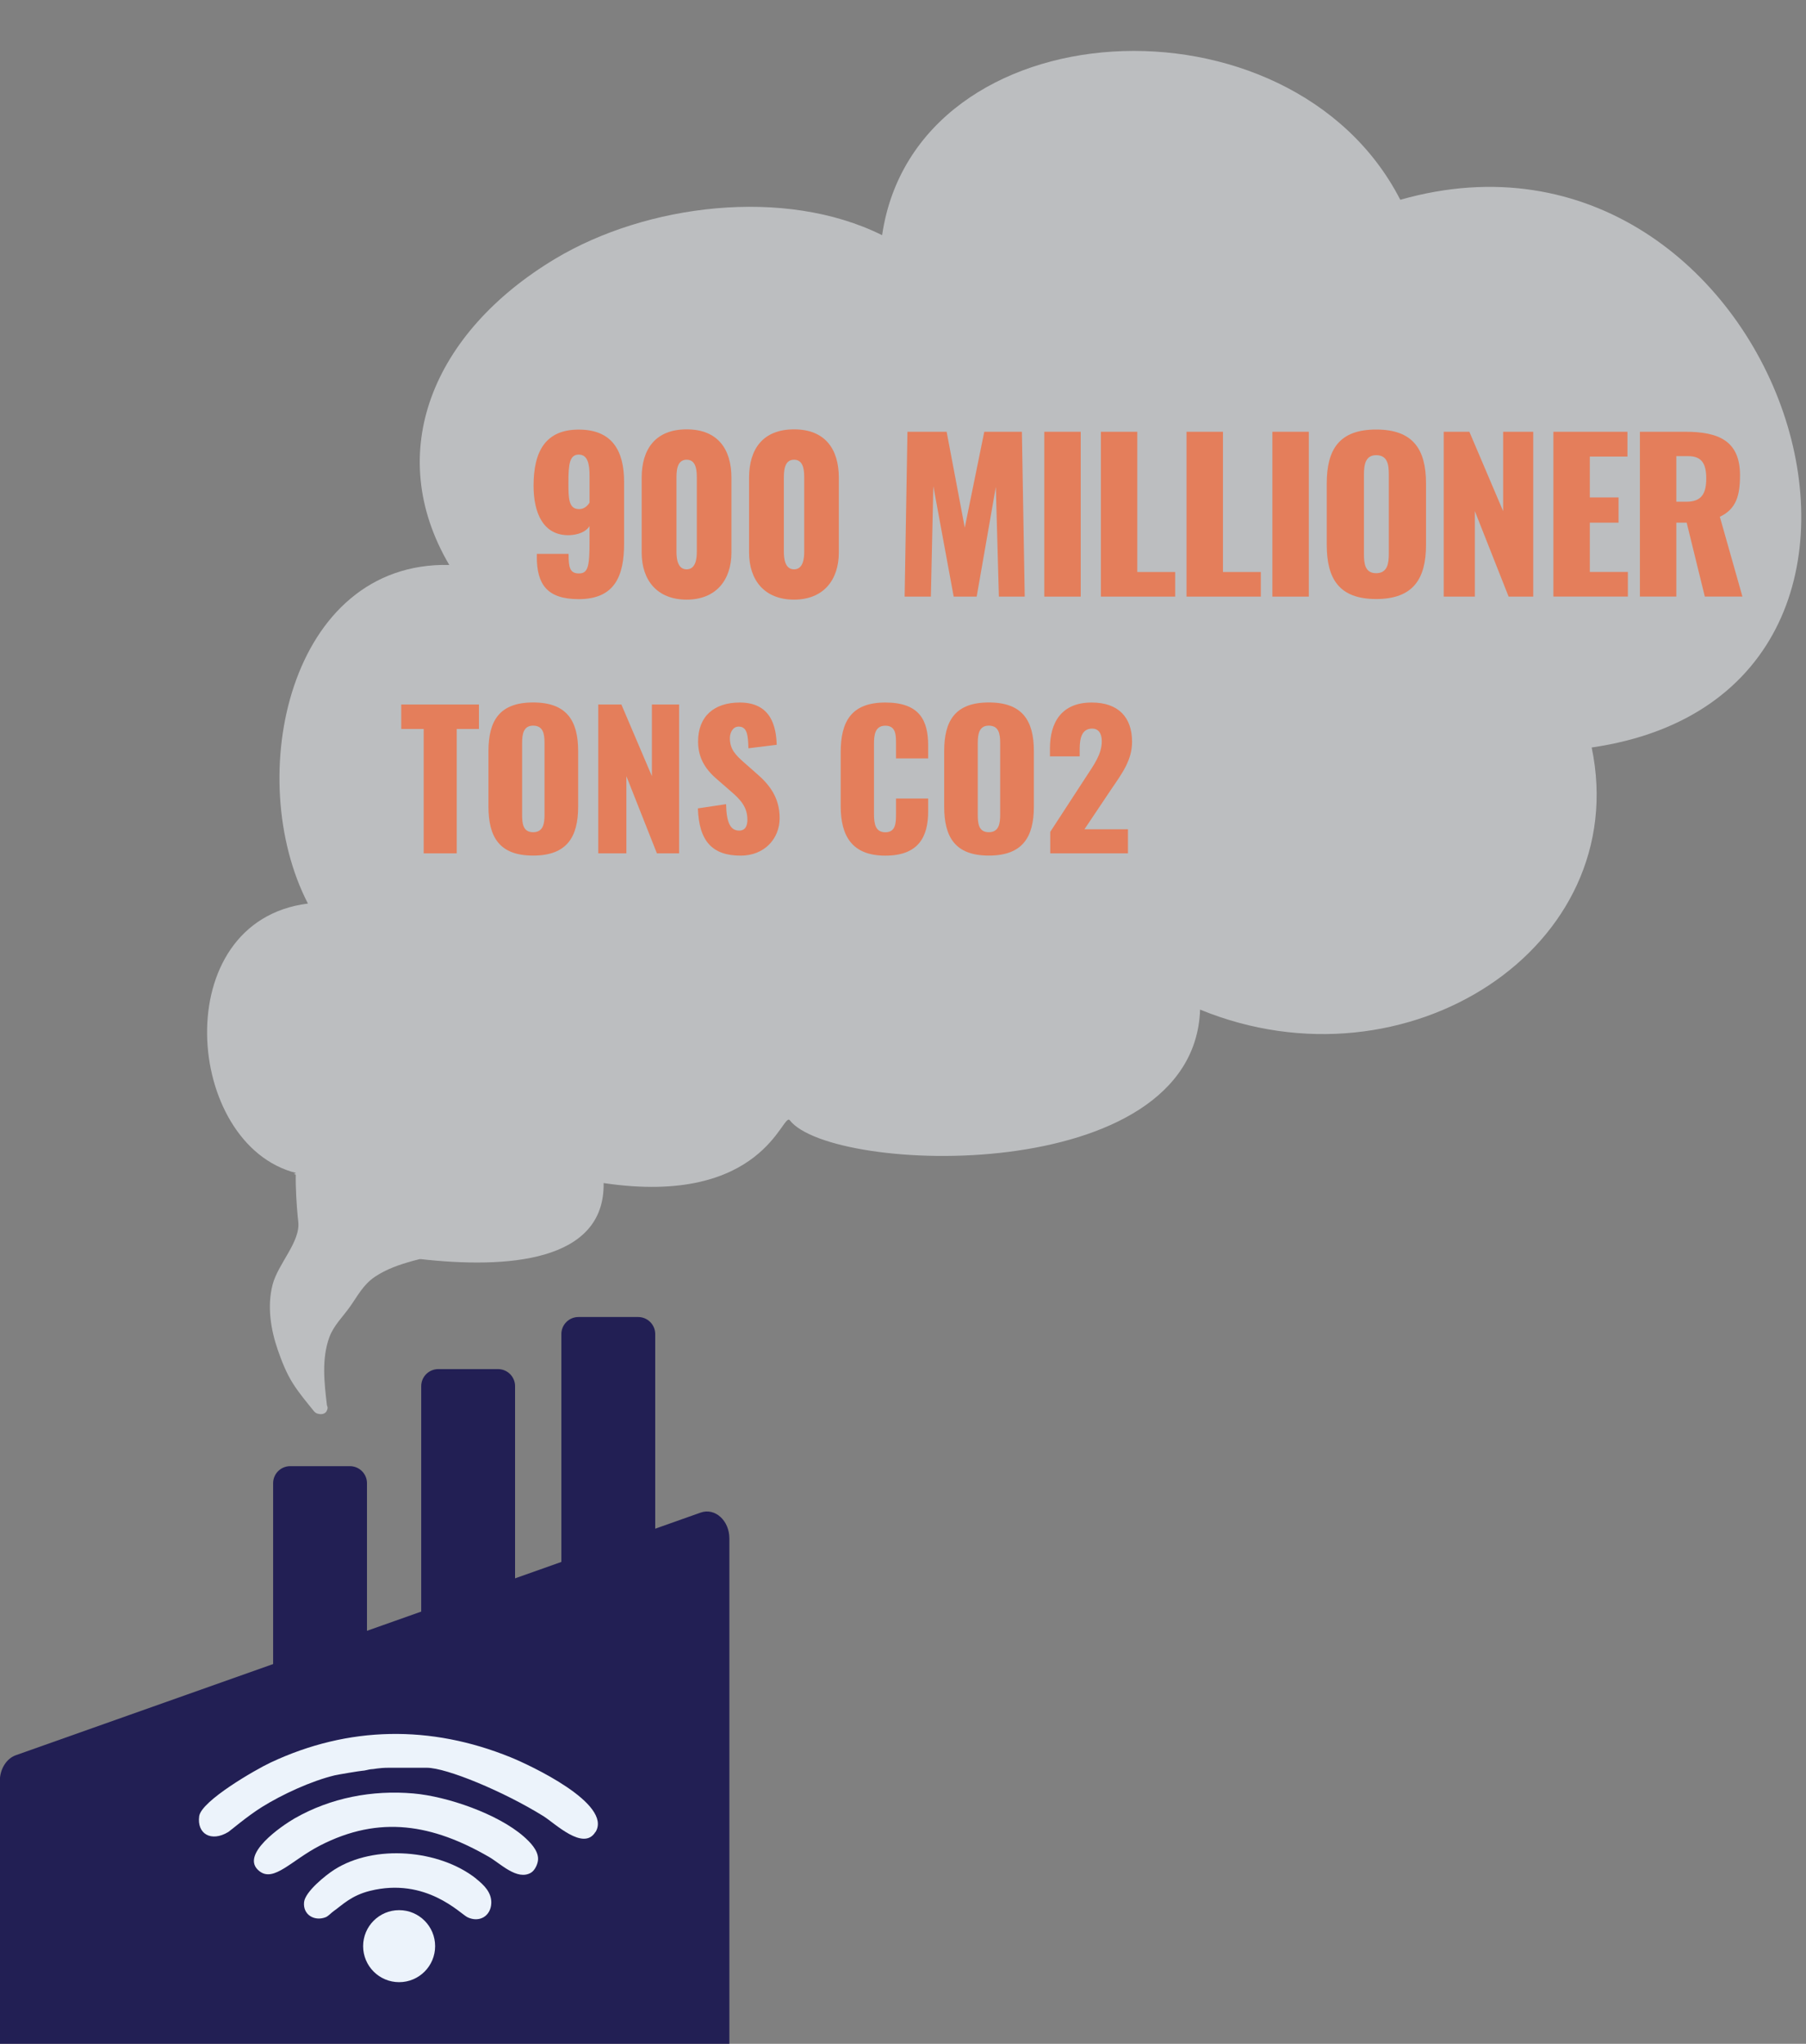 <?xml version="1.0" encoding="UTF-8"?><svg id="Layer_1" xmlns="http://www.w3.org/2000/svg" width="300" height="339.45" viewBox="0 0 300 339.45"><rect x="0" y="0" width="300" height="339.45" fill="#808080" stroke="none"/><defs><style>.cls-1{fill:#221f54;}.cls-1,.cls-2,.cls-3,.cls-4{stroke-width:0px;}.cls-2{fill:#bcbec0;}.cls-3{fill:#ecf3fb;}.cls-4{fill:#e47e5b;}</style></defs><path class="cls-1" d="M96.08,218.74h9.93c1.56,0,2.83,1.27,2.83,2.83v59.03h-15.59v-59.03c0-1.56,1.27-2.83,2.83-2.83Z"/><path class="cls-1" d="M72.8,227.39h9.93c1.56,0,2.83,1.27,2.83,2.83v59.03h-15.59v-59.03c0-1.56,1.27-2.83,2.83-2.83Z"/><path class="cls-1" d="M48.2,243.51h9.93c1.56,0,2.83,1.27,2.83,2.83v59.03h-15.59v-59.03c0-1.56,1.27-2.83,2.83-2.83Z"/><path class="cls-1" d="M121.15,339.48H-.03v-43.66c0-2,1.09-3.75,2.68-4.31l113.74-40.29c2.38-.84,4.77,1.31,4.77,4.31v83.95Z"/><path class="cls-3" d="M98.91,304.26c-1.97,3.25-6.74-1.44-8.65-2.63-6.62-4.11-16.09-8.03-19.37-8.03-.5,0-.25,0-1.26,0h-.5q-.25,0-.5,0s-.5,0-.5,0c-.12,0-.38,0-.5,0-.32.01-.25,0-1,0h-2.01c-1.76,0-2.51.25-3.01.25-.25,0-1,.25-1.5.26-.23,0-3.97.62-4.51.75-3.87.93-8.72,3.16-12.1,5.27-2.48,1.55-5.23,3.92-5.58,4.14-2.85,1.73-5.24.29-4.83-2.63.36-2.55,9.38-7.74,11.85-8.9,12.98-6.1,26.61-6.27,39.88-.88,3.15,1.28,16.96,7.7,14.11,12.41Z"/><path class="cls-3" d="M68.69,297.87c5.62.49,14.03,3.4,18.31,7.15,1.03.91,2.41,2.27,2.38,3.76-.01.76-.52,1.87-1.19,2.26-2.3,1.32-5.05-1.53-6.96-2.63-9.31-5.38-18.14-7.01-28.09-1.88-4.74,2.45-7.63,6.11-10.03,4.26-3.5-2.69,3.82-7.63,5.83-8.78,6-3.43,12.91-4.74,19.75-4.14Z"/><path class="cls-3" d="M79.1,312.04c1.29,1.03,2.55,2.25,2.51,4.01-.06,2.19-1.99,3.32-3.95,2.38-1.18-.56-6.87-6.69-16.18-4.39-3.14.78-4.57,2.32-6.08,3.39-.4.28-.87.83-1.32,1-1.83.71-3.79-.4-3.57-2.51.18-1.74,3.59-4.48,5.02-5.39,6.67-4.26,17.45-3.36,23.58,1.5Z"/><circle class="cls-3" cx="66.3" cy="323.23" r="5.98"/><path class="cls-2" d="M49.56,193.05c1.36.09.11,2.25,1.51,2.25,1.64,0,.69,1.44,2.28,1.32.58,1.45-2.25-6.76-3.47-5.65-1.34,1.22-.53,10.31-.34,11.89.42,3.37-3.36,7.01-4.26,10.51-.92,3.57-.32,7.41.87,10.85.65,1.87,1.41,3.81,2.48,5.51,1.01,1.61,2.31,3.15,3.51,4.64.22.28.51.42.81.46.57.14,1.21-.07,1.37-.62.13-.23.14-.51-.01-.79-.44-3.73-.92-7.75.41-11.35.71-1.93,2.24-3.38,3.42-5.05,1.29-1.82,2.19-3.65,4.13-4.96,3.79-2.55,8.58-2.96,12.84-4.48,2.23-.8,4.28-1.91,6.26-3.15.85-.53,1.66-1.16,2.6-1.54.63-.26,1.27-.48,1.88-.77,1.31.75,2.67,1.36,4.07,1.83-6.98-6.16-17.4-10.08-29.05-10.08-5.91,0-6.31-2.61-11.3-.82Z"/><path class="cls-2" d="M232.61,33.19C214.4-2.32,152.1,1.08,146.53,39.06c-16.2-8.06-39.19-5.14-54.29,3.91-20.44,12.26-28.59,32.2-17.61,50.86-26.6-.59-34.29,35.3-23.48,56.24-23.47,2.93-20.54,40.1-1.95,44.75-.14.06-.26.12-.4.17,9.08,2.35,16.6,7.47,21,14.12,14.35,1.63,30.69.53,30.47-12.62,26.6,3.96,29.73-11.96,30.92-10.43,7.02,9.01,67.17,11.12,68.16-18.38,34.34,14.09,71.94-10.38,65.05-43.53,64.44-9.38,30.98-108.83-31.79-90.97Z"/><path class="cls-4" d="M89.18,92.43v-.44h5.27c0,2.2.17,3.25,1.72,3.25s1.76-1.22,1.76-5.44v-2.43c-.57.95-1.86,1.45-3.35,1.52-4.36.1-5.95-3.72-5.95-8.21,0-5.71,1.99-9.33,7.5-9.33s7.54,3.45,7.54,8.69v10.21c0,5.34-1.49,9.26-7.54,9.26-5.27,0-6.96-2.47-6.96-7.06ZM97.93,83.47v-4.46c0-1.86-.27-3.51-1.79-3.51s-1.72,1.59-1.72,4.63c0,2.67.03,4.43,1.79,4.43.88,0,1.42-.61,1.72-1.08Z"/><path class="cls-4" d="M106.59,91.75v-12.4c0-4.8,2.33-8.04,7.47-8.04s7.44,3.25,7.44,8.04v12.4c0,4.6-2.57,7.84-7.44,7.84s-7.47-3.18-7.47-7.84ZM115.75,91.62v-12.13c0-1.12,0-3.14-1.69-3.14s-1.69,2.03-1.69,3.14v12.13c0,1.05.14,2.94,1.69,2.94s1.69-1.89,1.69-2.94Z"/><path class="cls-4" d="M124.43,91.75v-12.4c0-4.8,2.33-8.04,7.47-8.04s7.44,3.25,7.44,8.04v12.4c0,4.6-2.57,7.84-7.44,7.84s-7.47-3.18-7.47-7.84ZM133.59,91.62v-12.13c0-1.12,0-3.14-1.69-3.14s-1.69,2.03-1.69,3.14v12.13c0,1.05.14,2.94,1.69,2.94s1.69-1.89,1.69-2.94Z"/><path class="cls-4" d="M150.76,71.71h6.49l3.01,15.92,3.24-15.92h6.25l.47,27.38h-4.29l-.51-18.22-3.18,18.22h-3.82l-3.38-18.35-.41,18.35h-4.36l.47-27.38Z"/><path class="cls-4" d="M173.47,71.71h6.05v27.38h-6.05v-27.38Z"/><path class="cls-4" d="M182.87,71.71h6.05v23.29h6.29v4.09h-12.34v-27.38Z"/><path class="cls-4" d="M197.1,71.71h6.05v23.29h6.29v4.09h-12.34v-27.38Z"/><path class="cls-4" d="M211.36,71.71h6.05v27.38h-6.05v-27.38Z"/><path class="cls-4" d="M220.39,90.47v-10.17c0-5.64,2.06-8.96,8.21-8.96s8.28,3.31,8.28,8.96v10.17c0,5.64-2.1,9.02-8.28,9.02s-8.21-3.38-8.21-9.02ZM230.7,91.99v-13.18c0-1.62-.2-3.21-2.1-3.21-1.79,0-2.03,1.59-2.03,3.21v13.18c0,1.55.14,3.21,2.03,3.21s2.1-1.66,2.1-3.21Z"/><path class="cls-4" d="M239.82,71.71h4.26l5.61,13.18v-13.18h5v27.38h-4.09l-5.61-14.2v14.2h-5.17v-27.38Z"/><path class="cls-4" d="M258.04,71.71h12.3v4.12h-6.25v6.79h4.77v4.19h-4.77v8.18h6.32v4.09h-12.37v-27.38Z"/><path class="cls-4" d="M272.41,71.71h7.54c5.51,0,9.09,1.49,9.09,7.23,0,3.38-.64,5.61-3.35,6.89l3.75,13.25h-6.25l-3.01-12.27h-1.72v12.27h-6.05v-27.38ZM280.15,83.33c2.54,0,3.28-1.42,3.28-3.85s-.71-3.72-3.01-3.72h-1.96v7.57h1.69Z"/><path class="cls-4" d="M70.37,121.07h-3.72v-4.06h12.91v4.06h-3.69v20.66h-5.49v-20.66Z"/><path class="cls-4" d="M81.14,133.95v-9.19c0-5.1,1.86-8.09,7.42-8.09s7.48,2.99,7.48,8.09v9.19c0,5.1-1.89,8.15-7.48,8.15s-7.42-3.05-7.42-8.15ZM90.45,135.32v-11.9c0-1.46-.18-2.9-1.89-2.9-1.62,0-1.83,1.43-1.83,2.9v11.9c0,1.4.12,2.9,1.83,2.9s1.89-1.5,1.89-2.9Z"/><path class="cls-4" d="M99.37,117.01h3.85l5.07,11.9v-11.9h4.52v24.72h-3.69l-5.07-12.82v12.82h-4.67v-24.72Z"/><path class="cls-4" d="M115.94,134.26l4.67-.7c.06,3.2.79,4.39,2.17,4.39,1.13,0,1.37-.95,1.37-1.8,0-2.04-1.04-3.26-2.72-4.7l-2.14-1.86c-1.89-1.59-3.33-3.45-3.33-6.44,0-4.18,2.66-6.47,6.93-6.47,5.28,0,6.04,4.12,6.13,7.02l-4.7.58c-.06-2.2-.21-3.6-1.62-3.6-1.01,0-1.46,1.07-1.46,1.92,0,1.83.95,2.81,2.38,4.06l2.04,1.8c2.14,1.83,3.85,4,3.85,7.42s-2.53,6.23-6.47,6.23c-4.67,0-6.93-2.35-7.11-7.84Z"/><path class="cls-4" d="M139.65,133.86v-8.91c0-5.13,1.77-8.27,7.42-8.27s7.11,2.93,7.11,7.14v2.14h-5.34v-2.47c0-1.43-.03-2.96-1.77-2.96s-1.89,1.56-1.89,3.05v11.63c0,1.68.27,3.02,1.89,3.02,1.71,0,1.77-1.53,1.77-3.02v-2.59h5.34v2.14c0,4.21-1.59,7.35-7.11,7.35s-7.42-3.24-7.42-8.24Z"/><path class="cls-4" d="M156.84,133.95v-9.19c0-5.1,1.86-8.09,7.42-8.09s7.48,2.99,7.48,8.09v9.19c0,5.1-1.89,8.15-7.48,8.15s-7.42-3.05-7.42-8.15ZM166.14,135.32v-11.9c0-1.46-.18-2.9-1.89-2.9-1.62,0-1.83,1.43-1.83,2.9v11.9c0,1.4.12,2.9,1.83,2.9s1.89-1.5,1.89-2.9Z"/><path class="cls-4" d="M174.48,138.13l5.92-9.09c1.31-2.01,2.62-3.78,2.62-5.92,0-1.4-.61-2.11-1.59-2.11-1.68,0-2.08,1.5-2.08,3.39v1.22h-4.94v-1.31c0-4.36,1.95-7.63,6.93-7.63,4.43,0,6.71,2.44,6.71,6.53,0,2.99-1.62,5.19-3.39,7.78l-4.52,6.74h7.23v4h-12.91v-3.6Z"/></svg>